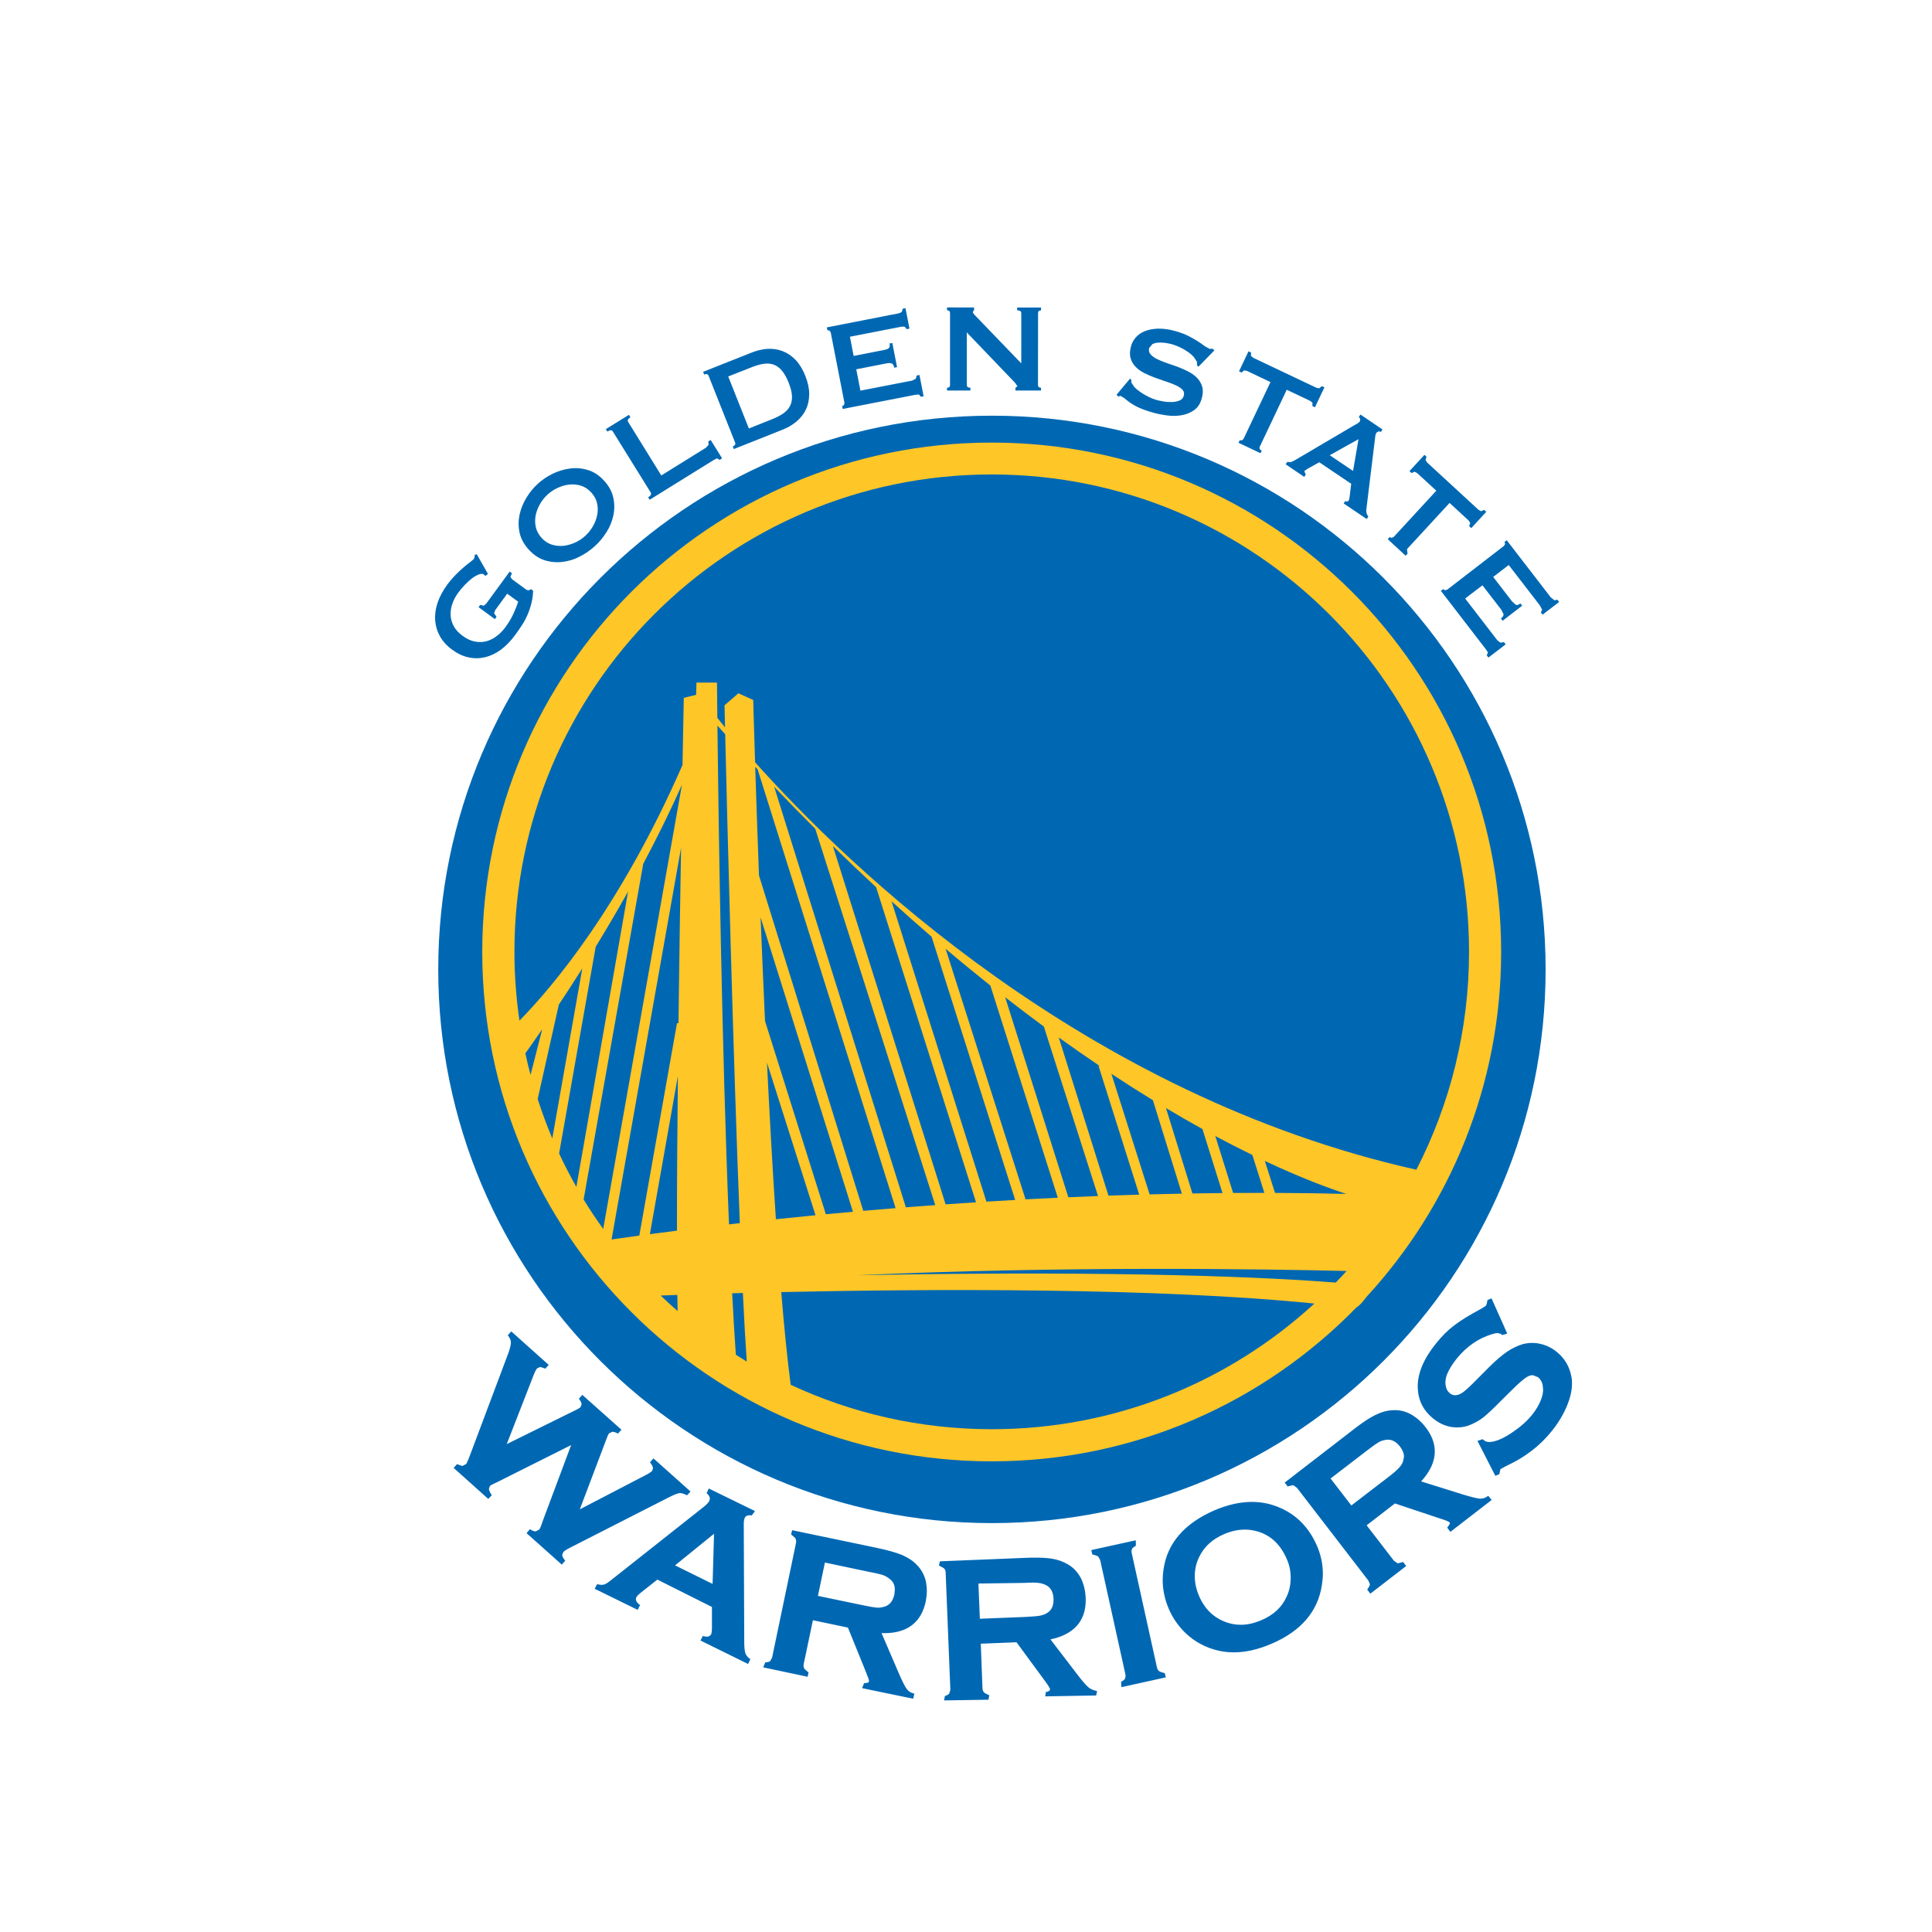 <?xml version="1.0" encoding="utf-8"?>
<!-- Generator: Adobe Illustrator 16.0.0, SVG Export Plug-In . SVG Version: 6.00 Build 0)  -->
<!DOCTYPE svg PUBLIC "-//W3C//DTD SVG 1.1//EN" "http://www.w3.org/Graphics/SVG/1.1/DTD/svg11.dtd">
<svg version="1.1" xmlns="http://www.w3.org/2000/svg" xmlns:xlink="http://www.w3.org/1999/xlink" x="0px" y="0px" width="400px"
	 height="400px" viewBox="0 0 400 400" enable-background="new 0 0 400 400" xml:space="preserve">
<g id="Layer_1" display="none">
	<g display="inline">
		<g>
			<path fill="#FFB819" d="M127.518,205.961c-3.087-53.572,37.84-99.493,91.406-102.581c53.568-3.085,99.488,37.839,102.578,91.417
				c3.08,53.547-37.84,99.479-91.406,102.563C176.527,300.449,130.604,259.521,127.518,205.961"/>
		</g>
		<g>
			<path fill="#041E41" d="M316.945,195.055c2.938,51.042-36.063,94.819-87.117,97.757c-51.046,2.94-94.821-36.067-97.758-87.111
				c-2.943-51.058,36.067-94.832,87.112-97.769C270.238,104.99,314.002,143.997,316.945,195.055"/>
		</g>
		<g>
			<path fill="#73243D" d="M236.049,115.577c32.648,4.416,59.852,27.382,69.879,58.462c-24.691-24.057-55.957-38.152-88.303-37.197
				C218.995,125.997,227.506,119.007,236.049,115.577 M205.05,117.037c4.695-1.088,9.55-1.794,14.528-2.085
				c2.086-0.121,4.162-0.16,6.223-0.139c-7.154,4.529-13.6,12.11-14.81,22.437c-4.41,0.413-8.834,1.108-13.256,2.101
				C199.468,129.561,202.079,121.776,205.05,117.037 M173.746,131.481c7.404-5.477,15.744-9.78,24.765-12.654
				c-2.647,5.205-5.015,12.812-6.67,22.025c-4.668,1.33-9.327,3.001-13.965,5.019C177.848,141.67,176.721,137.251,173.746,131.481
				 M146.215,165.798c5.218-11.777,13.028-22.213,22.749-30.518c2.906,2.805,3.289,8.386,2.813,13.461
				C163.109,153.126,154.554,158.78,146.215,165.798 M142.547,175.708c0.189-0.624,0.383-1.251,0.587-1.866
				C143.053,174.513,142.871,175.11,142.547,175.708 M151.875,245.643c-7.354-11.772-11.941-25.506-12.794-40.344
				c-0.571-9.896,0.562-19.498,3.148-28.518c9.047-8.675,18.552-15.579,28.315-20.831l-0.092,0.361
				c-3.136,11.964-11.064,21.99-15.619,33.18C147.533,207.416,147.751,228.186,151.875,245.643 M240.924,284.355
				c-3.75,0.726-7.59,1.215-11.508,1.438c-25.646,1.479-49.312-8.508-66.002-25.507c-8.972-17.737-10.709-45.611-4.657-64.217
				c3.238-9.955,12.697-23.466,15.603-33.559c1.069-3.703,2.044-6.845,2.701-9.807c4.546-2.081,9.134-3.812,13.749-5.209
				C185.564,187.29,193.265,250.025,240.924,284.355 M291.148,254.031c-10.869,13.494-25.787,23.671-43.043,28.598
				c-47.739-35.018-56.23-97.858-51.353-136.744c4.708-1.127,9.438-1.917,14.154-2.372c1.002,11.682,8.438,26.196,27.215,43.214
				C258.684,206.275,284.047,232.122,291.148,254.031 M309.918,195.458c1.1,19.086-4.148,37.075-13.908,51.913
				c-7.395-21.29-31.4-44.79-51.609-64.006c-18.104-16.414-25.53-29.773-26.771-40.271c34.138-1.008,67.372,15.212,91.454,44.335
				C309.482,190.068,309.76,192.746,309.918,195.458"/>
		</g>
		<g>
			<path fill="#FFB819" d="M363,255.834l-35.768-9.609c6.557-4.945,28.424-10.328,28.727-21.875c0.018-0.164,0.023-0.324,0.033-0.49
				c11.744-9.318,15.863-22.434,11.811-40.42l15.074-37.567c0,0-38.939,9.369-45.188,10.868l5.846-17.578l-138.92,34.172
				c-32.959-14.359-73.042-3.076-104.492,15.478l-24.234-6.108c-21.994-5.664-41.394-10.492-60.466-6.143
				c14.594,13.03,33.909,18.185,55.9,23.854l8.523,2.229c-8.445,6.649-15.656,13.601-21.119,20.271l-5.492,6.692l19.865-3.146
				c-45.833,72.403,29.566,99.377,80.358,36.034l52.674-13.813c-7.317,9.731-7.314,24.18-7.314,24.18l3.176-2.437
				c15.9-13.413,34.331-20.127,48.604-23.03l33.776,8.854c-0.054,0.135-0.078,0.318-0.092,0.566
				c-1.187,18.61,7.428,31.237,26.59,34.328c1.125,0.219,1.933,0.403,3.349,0.631c-0.339-4.051-0.359-7.012-0.177-11.069
				c14.549,10.388,30.543,8.53,43.789-2.997l1.002,2.416c14.228,3.49,21.317-20.55,20.211-25.924
				C379.012,254.07,371.418,252.951,363,255.834"/>
		</g>
		<g>
			<g>
				<g>
					<defs>
						<path id="SVGID_1_" d="M142.547,175.708c0.323-0.599,0.506-1.194,0.583-1.869C142.927,174.455,142.734,175.08,142.547,175.708
							 M142.23,176.784c-2.587,9.017-3.72,18.621-3.149,28.513c0.85,14.837,5.44,28.569,12.795,40.344
							c-4.126-17.455-4.343-38.225,2.957-56.148c4.556-11.188,12.48-21.216,15.619-33.181l0.092-0.361
							C160.783,161.201,151.278,168.107,142.23,176.784 M177.061,152.706c-0.652,2.961-1.632,6.103-2.702,9.805
							c-2.904,10.096-12.363,23.607-15.598,33.557c-6.059,18.608-4.318,46.487,4.654,64.218
							c16.69,17.001,40.354,26.983,66.004,25.509c3.916-0.223,7.756-0.711,11.509-1.439c-47.662-34.33-55.36-97.064-50.118-136.858
							C186.196,148.896,181.607,150.625,177.061,152.706 M196.754,145.884c-4.879,38.883,3.616,101.728,51.352,136.745
							c17.254-4.929,32.179-15.104,43.041-28.596c-7.099-21.911-32.461-47.762-53.022-67.308
							c-18.774-17.016-26.213-31.528-27.215-43.212C206.191,143.968,201.463,144.758,196.754,145.884 M220.637,143.052
							c-1.002,0-2.005,0.013-3.007,0.043c1.238,10.495,8.665,23.856,26.771,40.27c20.209,19.22,44.217,42.717,51.609,64.005
							c9.76-14.836,15.008-32.825,13.908-51.909c-0.154-2.714-0.436-5.391-0.838-8.032c-23.369-28.268-55.361-44.376-88.438-44.376
							C220.641,143.052,220.639,143.052,220.637,143.052 M146.215,165.799c8.339-7.019,16.897-12.672,25.562-17.056
							c0.472-5.076,0.093-10.657-2.813-13.463C159.243,143.584,151.43,154.021,146.215,165.799 M173.744,131.48
							c2.974,5.773,4.104,10.191,4.13,14.394c4.636-2.024,9.293-3.694,13.967-5.024c1.655-9.208,4.019-16.817,6.67-22.023
							C189.491,121.701,181.15,126.007,173.744,131.48 M217.625,136.844c32.346-0.958,63.609,13.14,88.303,37.196
							c-10.027-31.08-37.229-54.049-69.879-58.461C227.508,119.006,218.997,125.996,217.625,136.844 M219.578,114.952
							c-4.984,0.29-9.833,0.997-14.528,2.087c-2.975,4.736-5.584,12.523-7.315,22.308c4.424-0.988,8.846-1.684,13.256-2.097
							c1.21-10.327,7.655-17.903,14.81-22.437c-0.354-0.005-0.709-0.007-1.061-0.007
							C223.027,114.806,221.307,114.849,219.578,114.952"/>
					</defs>
					<clipPath id="SVGID_2_">
						<use xlink:href="#SVGID_1_"  overflow="visible"/>
					</clipPath>
					<g clip-path="url(#SVGID_2_)">
						<path fill="#FFB819" d="M363,255.834l-35.768-9.609c6.557-4.945,28.424-10.328,28.727-21.875
							c0.018-0.164,0.023-0.324,0.033-0.49c11.744-9.318,15.863-22.434,11.811-40.42l15.074-37.567c0,0-38.939,9.369-45.188,10.868
							l5.846-17.578l-138.92,34.172c-32.959-14.359-73.042-3.076-104.492,15.478l-24.234-6.108
							c-21.994-5.664-41.394-10.492-60.466-6.143c14.594,13.03,33.909,18.185,55.9,23.854l8.523,2.229
							c-8.445,6.649-15.656,13.601-21.119,20.271l-5.492,6.692l19.865-3.146c-45.833,72.403,29.566,99.377,80.358,36.034
							l52.674-13.813c-7.317,9.731-7.314,24.18-7.314,24.18l3.176-2.437c15.9-13.413,34.331-20.127,48.604-23.03l33.776,8.854
							c-0.054,0.135-0.078,0.318-0.092,0.566c-1.187,18.61,7.428,31.237,26.59,34.328c1.125,0.219,1.933,0.403,3.349,0.631
							c-0.339-4.051-0.359-7.012-0.177-11.069c14.549,10.388,30.543,8.53,43.789-2.997l1.002,2.416
							c14.228,3.49,21.317-20.55,20.211-25.924C379.012,254.07,371.418,252.951,363,255.834"/>
					</g>
				</g>
			</g>
		</g>
		<g>
			<g>
				<g>
					<defs>
						<path id="SVGID_3_" d="M143.131,173.838c-0.078,0.675-0.26,1.27-0.583,1.869C142.734,175.08,142.927,174.455,143.131,173.838
							 M139.081,205.297c-0.571-9.892,0.562-19.496,3.149-28.513c9.048-8.677,18.553-15.583,28.314-20.835l-0.092,0.361
							c-3.138,11.964-11.063,21.992-15.619,33.181c-7.3,17.925-7.083,38.694-2.957,56.149
							C144.521,233.866,139.931,220.134,139.081,205.297 M163.414,260.286c-8.972-17.731-10.712-45.609-4.654-64.218
							c3.235-9.95,12.694-23.461,15.598-33.557c1.07-3.703,2.05-6.844,2.702-9.805c4.546-2.081,9.135-3.81,13.749-5.211
							c-5.242,39.794,2.456,102.53,50.117,136.86c-3.752,0.729-7.592,1.217-11.508,1.438c-1.676,0.096-3.344,0.146-4.994,0.146
							C200.709,285.943,179.018,276.18,163.414,260.286 M196.754,145.884c4.708-1.126,9.438-1.917,14.154-2.371
							c1.002,11.684,8.439,26.196,27.215,43.212c20.563,19.546,45.926,45.397,53.023,67.308
							c-10.863,13.492-25.787,23.667-43.041,28.596C200.37,247.611,191.875,184.767,196.754,145.884 M244.4,183.364
							c-18.105-16.412-25.532-29.773-26.771-40.27c34.133-1.007,67.37,15.209,91.45,44.333c0.401,2.641,0.685,5.317,0.838,8.032
							c1.101,19.084-4.147,37.073-13.908,51.909C288.615,226.081,264.609,202.584,244.4,183.364 M168.964,135.279
							c2.906,2.807,3.286,8.388,2.813,13.463c-8.666,4.384-17.223,10.037-25.562,17.056
							C151.43,154.021,159.243,143.584,168.964,135.279 M173.744,131.48c7.406-5.474,15.747-9.779,24.768-12.654
							c-2.651,5.206-5.016,12.815-6.67,22.023c-4.674,1.331-9.331,3-13.967,5.024C177.848,141.672,176.718,137.253,173.744,131.48
							 M236.049,115.579c32.648,4.413,59.852,27.381,69.879,58.461c-24.693-24.057-55.957-38.154-88.303-37.196
							C218.997,125.996,227.508,119.006,236.049,115.579 M205.05,117.039c4.695-1.09,9.544-1.797,14.528-2.087
							c2.086-0.122,4.164-0.162,6.223-0.139c-7.154,4.534-13.6,12.11-14.81,22.437c-4.41,0.413-8.832,1.109-13.256,2.097
							C199.466,129.562,202.075,121.774,205.05,117.039 M219.184,107.933c-51.049,2.935-90.056,46.708-87.116,97.77
							c2.939,51.042,46.714,90.052,97.764,87.109c51.053-2.938,90.057-46.713,87.113-97.757
							c-2.84-49.246-43.652-87.277-92.354-87.28C222.799,107.775,220.994,107.826,219.184,107.933"/>
					</defs>
					<clipPath id="SVGID_4_">
						<use xlink:href="#SVGID_3_"  overflow="visible"/>
					</clipPath>
					<g clip-path="url(#SVGID_4_)">
						<path fill="#FFB819" d="M363,255.834l-35.768-9.609c6.557-4.945,28.424-10.328,28.727-21.875
							c0.018-0.164,0.023-0.324,0.033-0.49c11.744-9.318,15.863-22.434,11.811-40.42l15.074-37.567c0,0-38.939,9.369-45.188,10.868
							l5.846-17.578l-138.92,34.172c-32.959-14.359-73.042-3.076-104.492,15.478l-24.234-6.108
							c-21.994-5.664-41.394-10.492-60.466-6.143c14.594,13.03,33.909,18.185,55.9,23.854l8.523,2.229
							c-8.445,6.649-15.656,13.601-21.119,20.271l-5.492,6.692l19.865-3.146c-45.833,72.403,29.566,99.377,80.358,36.034
							l52.674-13.813c-7.317,9.731-7.314,24.18-7.314,24.18l3.176-2.437c15.9-13.413,34.331-20.127,48.604-23.03l33.776,8.854
							c-0.054,0.135-0.078,0.318-0.092,0.566c-1.187,18.61,7.428,31.237,26.59,34.328c1.125,0.219,1.933,0.403,3.349,0.631
							c-0.339-4.051-0.359-7.012-0.177-11.069c14.549,10.388,30.543,8.53,43.789-2.997l1.002,2.416
							c14.228,3.49,21.317-20.55,20.211-25.924C379.012,254.07,371.418,252.951,363,255.834"/>
					</g>
				</g>
			</g>
		</g>
		<g>
			<g>
				<path fill="#041E41" d="M376.719,257.162c-7.875-1.407-13.088,1.863-13.25,1.857c-0.119-0.012-27.375-7.34-37.408-10.047
					l-5.273-1.423c3.395-4.603,9.943-6.577,16.512-9.493c2.844-1.267,6.75-2.75,9.67-4.799c5.268-3.688,6.021-6.117,6.059-6.117
					c-9.611,0.313-18.67-2.281-20.27-2.609c-4.219-0.885-8.439-1.053-12.51-0.604c-0.139,0.015-0.273,0.024-0.41,0.05
					c-10.924,1.301-20.732,7.086-26.566,15.606c0,0-0.711,0.935-0.951,1.203c-0.771,0.847-1.854,2.146-1.854,2.146l3.201,0.827
					c2.211,0.382,0.969,5.188-1.963,4.429l-14.057-3.677c-5.488,0.462-11.213,0.912-15.094,1.192
					c-1.998,0.145-4.203,0.385-6.572,0.742l31.164,8.193c-2.23,20.328,8.686,32.838,24.082,34.086
					c-0.031-2.07-0.086-6.434,0.025-14.214c0,0,22.16,23.777,47.58-1.797c0.182-0.169,2.141,4.825,2.141,4.825
					C372.168,278.842,377.098,257.212,376.719,257.162"/>
			</g>
		</g>
		<g>
			<g>
				<g>
					<defs>
						<path id="SVGID_5_" d="M309.389,228.512c-5.861,3.313-13.889,11.721-13.889,11.721s-0.51,1.276,0.641,3.313
							c0.615,1.102,1.193,1.826,1.594,2.408c0.031-0.837,0.346-1.813,1.006-2.624c5.473-7.045,15.061-14.578,27.658-14.028
							c-12.512,2.184-20.945,10.215-26.281,17.533c-0.789,0.882-1.422,1.012-1.84,0.723c-0.119,1.491-1.082,3.396-2.396,3.637
							c-1.399,0.254-6.879,4.715-6.879,4.715v2.674l0.513,8.41c0,0,1.019,5.99,2.928,8.406c1.912,2.425,7.521,10.453,16.312,11.342
							c0,0,0.638-21.403,3.313-27.771c2.677-6.373,6.238-13.766,11.978-16.824c5.729-3.051,14.522-6.11,19.111-8.533
							c4.592-2.422,6.627-5.098,6.627-5.098s-9.431-0.386-17.072-1.656c-3.264-0.547-6.924-0.926-10.504-0.926
							C317.402,225.928,312.746,226.613,309.389,228.512"/>
					</defs>
					<clipPath id="SVGID_6_">
						<use xlink:href="#SVGID_5_"  overflow="visible"/>
					</clipPath>
					<g clip-path="url(#SVGID_6_)">
						<path fill="#FFB819" d="M330.848,228.389c-12.967-2.291-24.82,1.789-33.367,13.93c1.652,1.048,2.721,3.533,2.539,6.363
							c-0.225,3.494-2.266,6.228-4.631,6.309c0.01,0.072,0.023,0.132,0.035,0.211c0,0.005-0.004,0-0.004,0.005
							c0.271,5.272,2.105,10.342,4.711,13.028c1.002-9.086,5.852-21.473,19.52-29.116c-13.607,11.858-16.279,28.905-15.313,40.557
							c-6.354-1.276-11.662-11.983-13.533-17.629c1.438,9.652,7.449,21.162,16.674,21.804c-1.891-18.537,5.307-37.748,17.447-44.156
							c4.984-2.66,12.01-4.383,19.723-9.352C336.387,229.667,333.781,228.9,330.848,228.389"/>
					</g>
				</g>
			</g>
		</g>
		<g>
			<path fill="#041E41" d="M376.52,150.745c-0.09,0.099-30.785,7.494-43.875,10.623l5.848-17.569l-134.165,33.297
				c-30.81-14.01-68.866-4.291-99.495,12.899l59.499,14.989c-0.255,0.787-0.546,1.562-0.876,2.199l-90.349-22.722
				c-18.354-4.736-34.918-9.23-50.729-6.11c12.336,10.372,29.018,14.398,47.371,19.134l67.439,17.729
				c-1.227,0.521-2.38,1.061-3.362,1.582L83.91,203.713c-9.074,6.91-16.817,14.236-22.613,21.309l17.828-2.328
				c-50.979,81.654,31.473,92.025,70.516,37.09l64.757-16.244c-5.932,5.82-9.442,14.243-11.27,21.645
				c19.18-16.568,44.188-21.707,59.188-22.789c9.104-0.662,19.164-1.66,26.961-2.529l2.201-2.782
				c7.106-9.739,17.435-14.489,28.358-15.558c8.498-0.828,11.488,0.416,15.067,1.063c1.673,0.436,7.603,2.014,13.673,2.283
				c15.696-9.161,20.34-22.422,15.769-41.658L376.52,150.745z M149.933,211.168l-67.048-17.504
				C63.755,188.37,58.78,184.113,57.531,183l38.958,10.057l63.264,16.266C156.881,209.99,152.564,210.707,149.933,211.168"/>
		</g>
		<g>
			<g>
				<g>
					<defs>
						<path id="SVGID_7_" d="M77.636,216.637c5.293-4.275,10.646-8.166,16.005-11.722l25.857,7.101
							c-0.42,0.418-0.833,0.832-1.224,1.248c-57.566,60.065-19.7,70.12,22.211,47.019c0.866-0.435-5.918,5.875-5.918,5.875
							c-46.578,45.742-97.383,11.274-35.346-54.438c-6.643,1.874-19.952,4.952-21.449,4.952
							C77.683,216.67,77.636,216.66,77.636,216.637 M203.775,187.806c0.007,0.002,0.011,0.002,0.011,0.007
							C203.782,187.811,203.779,187.809,203.775,187.806 M113.77,193.193c38.637-19.453,74.606-20.447,90.005-5.387
							c-0.586-0.199-30.458,17.454-33.525,19.768c14.796-28.928-11.855-22.338-34.053-8.445L113.77,193.193z M287.037,224.832
							c33.504-5.004,69.389-13.352,56.672-32.456c-2.4-2.272-3.695-2.872-5.607-5.446c-8.285-11.125,5.902-23.854,21.811-22.803
							c1.098,0.071,3.977,0.512,3.881,0.614l-3.908,9.958c-3.199-5.112-13.582-6.318-14.957-0.13
							c-1.027,4.631,6.313,6.315,10.596,14.399c5.828,11.024-0.27,22.15-10.836,27.578c-4.102,2.113-8.332,3.901-12.666,5.437
							c-3.518,0.925-7.211,1.939-11.797,3.217c-4.201,1.167-5.479,1.908-21.531,4.462c-27.281,4.108-56.084,5.416-80.135,16.703
							C229.012,235.643,256.596,229.518,287.037,224.832 M204.613,173.335c-32.958-14.364-73.042-3.079-104.491,15.474
							l-24.233-6.107c-21.995-5.664-41.394-10.491-60.464-6.142c14.592,13.029,33.904,18.184,55.898,23.855l8.525,2.228
							c-8.449,6.649-15.659,13.603-21.121,20.271l-5.49,6.691l19.862-3.145c-45.833,72.403,29.568,99.379,80.361,36.03
							l52.672-13.808c-7.317,9.729-7.312,24.176-7.312,24.176l3.174-2.436c15.9-13.412,34.333-20.124,48.604-23.029l33.778,8.851
							c-0.056,0.137-0.082,0.319-0.092,0.569c-1.187,18.611,7.426,31.236,26.588,34.328c1.123,0.222,1.935,0.404,3.349,0.631
							c-0.337-4.051-0.359-7.016-0.175-11.072c14.55,10.393,30.541,8.535,43.785-2.995l1.004,2.414
							c14.226,3.493,21.317-20.548,20.209-25.924c-0.028-0.126-7.623-1.247-16.043,1.636l-35.769-9.611
							c6.558-4.942,28.422-10.326,28.728-21.873c0.019-0.166,0.021-0.322,0.035-0.49c11.743-9.318,15.86-22.436,11.807-40.42
							l15.078-37.568c0,0-38.94,9.374-45.188,10.87l5.849-17.578L204.613,173.335z"/>
					</defs>
					<clipPath id="SVGID_8_">
						<use xlink:href="#SVGID_7_"  overflow="visible"/>
					</clipPath>
					<g clip-path="url(#SVGID_8_)">
						<path fill="#041E41" d="M376.52,150.745c-0.09,0.099-30.785,7.494-43.875,10.623l5.848-17.569l-134.165,33.297
							c-30.81-14.01-68.866-4.291-99.495,12.899l59.499,14.989c-0.255,0.787-0.546,1.562-0.876,2.199l-90.349-22.722
							c-18.354-4.736-34.918-9.23-50.729-6.11c12.336,10.372,29.018,14.398,47.371,19.134l67.439,17.729
							c-1.227,0.521-2.38,1.061-3.362,1.582L83.91,203.713c-9.074,6.91-16.817,14.236-22.613,21.309l17.828-2.328
							c-50.979,81.654,31.473,92.025,70.516,37.09l64.757-16.244c-5.932,5.82-9.442,14.243-11.27,21.645
							c19.18-16.568,44.188-21.707,59.188-22.789c9.104-0.662,19.164-1.66,26.961-2.529l2.201-2.782
							c7.106-9.739,17.435-14.489,28.358-15.558c8.498-0.828,11.488,0.416,15.067,1.063c1.673,0.436,7.603,2.014,13.673,2.283
							c15.696-9.161,20.34-22.422,15.769-41.658L376.52,150.745z M149.933,211.168l-67.048-17.504
							C63.755,188.37,58.78,184.113,57.531,183l38.958,10.057l63.264,16.266C156.881,209.99,152.564,210.707,149.933,211.168"/>
					</g>
				</g>
			</g>
		</g>
		<g>
			<path fill="#FFB819" d="M364.941,261.698c2.725-1.3,5.75-1.888,8.729-2.275c-4.148,1.562-6.225,3.956-6.465,3.863
				c-0.936,2.297-0.914,4.739-6.174,7.36C362.699,268.048,365.129,265.043,364.941,261.698"/>
		</g>
		<g>
			<path fill="#FFB819" d="M312.545,266.113c5.664,12.455,22.184,15.395,32.154,13.277c-4.449,3.868-26.152,3.049-32.668-9.677
				L312.545,266.113z"/>
		</g>
		<g>
			<path fill="#FFB819" d="M318.637,250.257l42.844,11.085c1.396,0.356,0.809,4.275-1.014,3.811L316.4,253.945
				C316.654,252.891,318.256,250.514,318.637,250.257"/>
		</g>
		<g>
			<path fill="#FFB819" d="M355.18,269.212c-15.475,15.261-39.76,4.767-39.613-7.606C315.877,261.598,331.381,273,355.18,269.212"/>
		</g>
		<g>
			<g>
				<g>
					<defs>
						<path id="SVGID_9_" d="M297.48,242.316c1.65,1.047,2.717,3.533,2.537,6.363c-0.227,3.492-2.268,6.227-4.629,6.309
							c0.008,0.074,0.023,0.132,0.033,0.211c0,0.008-0.002,0-0.002,0.008c0.271,5.27,2.104,10.339,4.709,13.021
							c1.004-9.084,5.854-21.469,19.52-29.117c-13.607,11.857-16.281,28.916-15.311,40.56c-6.359-1.274-11.668-11.983-13.533-17.627
							c1.438,9.649,7.445,21.164,16.668,21.802c-1.893-18.537,5.309-37.746,17.449-44.156c4.986-2.655,12.012-4.381,19.723-9.35
							c-8.26-0.673-10.865-1.438-13.797-1.951c-2.275-0.402-4.521-0.605-6.717-0.605C313.82,227.779,304.527,232.311,297.48,242.316
							"/>
					</defs>
					<clipPath id="SVGID_10_">
						<use xlink:href="#SVGID_9_"  overflow="visible"/>
					</clipPath>
					<g clip-path="url(#SVGID_10_)">
						<path fill="#FFFFFF" d="M298.738,243.329c-1.896,2.317-0.943,6.078,1.377,3.505c5.336-7.318,13.773-15.352,26.287-17.533
							C313.797,228.751,304.209,236.284,298.738,243.329"/>
					</g>
				</g>
			</g>
		</g>
		<g>
			<path fill="#FFFFFF" d="M250.789,172.633l2.83-0.632l0.258,7.24l5.67-8.622l3.848-1.035l-11.148,14.957L250.789,172.633z
				 M324.379,155.396l-0.428-0.063l-2.277,0.525l-4.162,10.611l1.797-0.438c0.084-0.02,0.354-0.115,0.918-0.365l0.641-0.335
				l3.938-9.813C324.664,155.461,324.551,155.427,324.379,155.396 M319.096,167.448l-5.729,1.407l5.328-13.584l5.738-1.428
				c0.965-0.232,1.883-0.252,2.754-0.13c0.869,0.109,1.406,0.329,1.236,0.76l-3.924,10.004c-0.174,0.447-1.014,1.024-2.178,1.641
				C321.15,166.747,320.061,167.214,319.096,167.448 M214.656,193.613c-0.875,0.215-1.809,0.303-2.786,0.303
				c-1.242-0.007-1.947-0.24-1.722-0.821l4.033-10.278c0.168-0.426,1.021-0.988,2.156-1.591c1.176-0.607,2.26-1.072,3.221-1.303
				l5.682-1.394l-0.949,2.423l-3.48,0.853l0.416-0.936l-0.965,0.216c-0.945,0.233-1.621,0.446-2.08,0.642
				c-0.389,0.166-0.502,0.268-0.543,0.37l-3.889,10.013c0,0.006-0.016,0.109,0.619,0.087c0.482-0.02,0.775-0.059,0.923-0.094
				c0.467-0.111,0.894-0.285,1.342-0.549c0.474-0.294,0.696-0.514,0.771-0.708l-0.214-0.465l3.806-0.931l-0.438,1.116
				c-0.209,0.542-1.203,1.176-2.608,1.817C216.734,192.946,215.629,193.373,214.656,193.613 M229.299,177.791l3.506-0.854
				l-4.738,12.071l5.766-1.417l-0.586,1.495l-9.262,2.276L229.299,177.791z M241.293,174.749l7.979-1.953l-0.566,1.457l-4.479,1.098
				l-1.604,4.086l4.471-1.093l-0.578,1.49l-4.48,1.097l-1.979,5.036l4.482-1.093l-0.594,1.487l-7.979,1.955L241.293,174.749z
				 M266.279,168.577l7.979-1.959l-0.57,1.466l-4.475,1.093l-1.605,4.091l4.479-1.1l-0.588,1.495l-4.474,1.098l-1.981,5.033
				l4.479-1.104l-0.588,1.501l-7.983,1.959L266.279,168.577z M277.561,165.664l3.506-0.86l-4.73,12.066l5.756-1.407l-0.586,1.49
				l-9.266,2.273L277.561,165.664z M293.277,169.23l-3.305,0.808l-2.008,5.12l-3.604,0.88l4.707-11.883
				c0.229-0.58,1.176-1.229,2.59-1.9c1.17-0.562,2.305-0.988,3.4-1.255c1.041-0.257,2.051-0.339,3.023-0.283
				c1.025,0.044,1.6,0.285,1.393,0.804l-4.695,11.967l-3.508,0.859L293.277,169.23z M295.85,162.5
				c-0.066-0.025-0.211-0.045-0.471-0.052c-0.496-0.015-0.82,0.039-0.934,0.071c-0.191,0.045-0.596,0.186-1.236,0.479
				c-0.293,0.137-0.463,0.232-0.559,0.292l-2.135,5.263l3.305-0.81l2.092-5.208L295.85,162.5z M307.273,166.597l-1.4-5.315
				l-3.52,10.497l-3.508,0.858l5.32-13.569l3.561-0.87l1.141,4.702l2.17-5.509l3.502-0.857l-5.328,13.565l-3.553,0.873
				L307.273,166.597z"/>
		</g>
		<g>
			<path fill="#FFFFFF" d="M177.422,210.713l5.494,3.346c-2.841,8.094-15.164,25.241-22.225,30.426l12.346-32.805l-9.467,2.51
				l-15.5,39.48l19.861-5.098c0.439-0.125,17.857-13.947,27.826-42.523L177.422,210.713z"/>
		</g>
		<g>
			<path fill="#FFFFFF" d="M119.712,245.383c-0.101,0.014-7.246,14.717-8.696,17.735l9.828-2.571l6.644-13.775l7.943-2.332
				l-5.479,13.814l10.451-2.682l16.097-39.879C151.099,217.531,132,217.859,119.712,245.383 M138.069,238.966l-7.759,2.235
				c0,0,6.485-12.707,13.188-14.711L138.069,238.966z"/>
		</g>
		<g>
			<path fill="#FFFFFF" d="M318.578,195.793c-0.539-0.779-0.969-2.402-0.965-2.438c0.328-0.156,0.664-0.324,1.004-0.515
				c6.391-3.64,13.418-14.512,13.129-21.921c-8.98,2.406-24.045,6.314-24.121,6.418l-14.391,39.535l9.352-2.403l6.18-17.001
				c0.703,1.589,4.832,11.375,12.854,12.19c9.278,0.938,14.703-8.234,14.703-8.234C333.885,203.518,322.814,204.311,318.578,195.793
				 M311.008,192.024l4.557-12.64l7.104-1.901C321.65,180.198,319.75,187.514,311.008,192.024"/>
		</g>
		<g>
			<path fill="#FFFFFF" d="M190.714,227.389c-0.097,0.008-7.137,14.457-8.596,17.473l9.935-2.545l6.439-13.541l7.941-2.338
				l-5.431,13.645l10.369-2.623l16.118-39.678C222.744,199.154,203.007,199.863,190.714,227.389 M209.073,220.967l-7.761,2.236
				c0,0,6.489-12.699,13.188-14.703L209.073,220.967z"/>
		</g>
		<g>
			<polygon fill="#FFFFFF" points="263.334,188.274 247.842,228.012 257.693,225.525 273.133,185.799 			"/>
		</g>
		<g>
			<path fill="#FFFFFF" d="M273.877,216.729l4.945-11.582l13.551-7.327l-10.879,0.8l4.746-12.642
				c5.938-1.866,8.932-0.051,11.463,3.687l4.496-11.123l-23.859,6.079l-15.328,39.671l24.299-6.319l5.225-12.293
				C287.129,211.605,281.111,215.503,273.877,216.729"/>
		</g>
		<g>
			<path fill="#FFFFFF" d="M230.201,227.887l12.938-34.402l-10.34,2.616l-15.273,39.776l26.215-6.754l5.783-14.102
				C242.557,223.247,238.895,226.451,230.201,227.887"/>
		</g>
		<g>
			<g>
				<g>
					<defs>
						<path id="SVGID_11_" d="M204.325,177.096c-30.81-14.01-68.864-4.291-99.493,12.901l59.498,14.987
							c-0.254,0.785-0.549,1.562-0.875,2.203l-26.27,8.026c-1.227,0.521-2.381,1.062-3.364,1.584L83.91,203.711
							c-9.074,6.908-16.819,14.236-22.614,21.311l17.83-2.332c-50.982,81.658,31.473,92.029,70.514,37.092l64.76-16.242
							c-5.935,5.82-9.445,14.243-11.271,21.645c19.178-16.566,44.188-21.707,59.188-22.791c9.104-0.66,19.16-1.658,26.959-2.527
							l2.201-2.784c7.107-9.735,17.436-14.487,28.357-15.556c8.502-0.834,11.49,0.416,15.072,1.063
							c1.67,0.436,7.6,2.014,13.666,2.283c15.701-9.159,20.346-22.424,15.771-41.658l12.179-32.466
							c-0.095,0.099-30.787,7.497-43.877,10.623l5.847-17.569L204.325,177.096z"/>
					</defs>
					<clipPath id="SVGID_12_">
						<use xlink:href="#SVGID_11_"  overflow="visible"/>
					</clipPath>
					<g clip-path="url(#SVGID_12_)">
						<path fill="#FFFFFF" d="M363.795,164.74l-3.912,9.959c-3.201-5.115-13.582-6.318-14.957-0.132
							c-1.027,4.635,6.313,6.318,10.594,14.399c5.83,11.027-0.264,22.155-10.836,27.584c-4.1,2.109-8.332,3.896-12.666,5.433
							c-3.518,0.925-7.211,1.938-11.797,3.217c-4.201,1.164-5.479,1.912-21.531,4.464c-27.279,4.11-56.088,5.414-80.133,16.701
							c10.455-10.726,38.041-16.845,68.48-21.533c33.504-5.004,69.389-13.353,56.672-32.454c-2.4-2.272-3.695-2.872-5.604-5.443
							c-8.289-11.129,5.896-23.854,21.805-22.808C361.008,164.196,363.887,164.639,363.795,164.74"/>
					</g>
				</g>
			</g>
			<g>
				<g>
					<defs>
						<path id="SVGID_13_" d="M204.325,177.096c-30.81-14.01-68.864-4.291-99.493,12.901l59.498,14.987
							c-0.254,0.785-0.549,1.562-0.875,2.203l-26.27,8.026c-1.227,0.521-2.381,1.062-3.364,1.584L83.91,203.711
							c-9.074,6.908-16.819,14.236-22.614,21.311l17.83-2.332c-50.982,81.658,31.473,92.029,70.514,37.092l64.76-16.242
							c-5.935,5.82-9.445,14.243-11.271,21.645c19.178-16.566,44.188-21.707,59.188-22.791c9.104-0.66,19.16-1.658,26.959-2.527
							l2.201-2.784c7.107-9.735,17.436-14.487,28.357-15.556c8.502-0.834,11.49,0.416,15.072,1.063
							c1.67,0.436,7.6,2.014,13.666,2.283c15.701-9.159,20.346-22.424,15.771-41.658l12.179-32.466
							c-0.095,0.099-30.787,7.497-43.877,10.623l5.847-17.569L204.325,177.096z"/>
					</defs>
					<clipPath id="SVGID_14_">
						<use xlink:href="#SVGID_13_"  overflow="visible"/>
					</clipPath>
					<g clip-path="url(#SVGID_14_)">
						<path fill="#FFFFFF" d="M203.786,187.813c-0.111-0.495-30.44,17.43-33.538,19.761c19.357-37.853-32.254-14.897-51.976,5.688
							c-57.561,60.066-19.699,70.121,22.213,47.018c0.868-0.432-5.917,5.877-5.917,5.877
							c-46.577,45.741-97.386,11.277-35.348-54.436c-7.042,1.982-21.57,5.323-21.588,4.916
							C128.164,175.851,183.621,168.079,203.786,187.813"/>
					</g>
				</g>
			</g>
		</g>
	</g>
</g>
<g id="Layer_2">
	<g>
		<path fill="#0068B3" d="M118.36,320.262l20.153-10.272c1.061-0.535,1.786-0.805,2.119-0.849l0.174-0.017
			c0.304,0,0.751,0.119,1.303,0.403l0.145,0.051l0.564-0.607l0.14-0.178l-7.663-6.848l-0.603,0.66l-0.11,0.151l0.11,0.158
			c0.355,0.45,0.507,0.839,0.507,1.103l-0.174,0.506c-0.214,0.225-0.665,0.538-1.37,0.892l-13.612,7.078l5.542-14.633
			c0.219-0.617,0.408-0.989,0.525-1.111l0.678-0.313c0.283,0,0.626,0.093,1.021,0.305l0.13,0.078l0.56-0.63l0.173-0.174
			l-8.107-7.222l-0.588,0.656l-0.128,0.161l0.106,0.131c0.324,0.424,0.459,0.771,0.459,1.034l-0.222,0.548
			c-0.07,0.105-0.456,0.361-1.075,0.651l-14.2,7.011l5.657-14.527c0.233-0.574,0.459-0.973,0.642-1.166l0.612-0.28l0.914,0.28
			l0.167,0.079l0.553-0.639l0.139-0.155l-7.75-6.929l-0.603,0.673l-0.109,0.135l0.102,0.15c0.375,0.476,0.537,0.943,0.537,1.366
			c0,0.444-0.186,1.22-0.56,2.257l-7.961,21.197c-0.373,1.006-0.689,1.632-0.758,1.699l-0.79,0.392l-0.914-0.317l-0.169-0.075
			l-0.557,0.628l-0.143,0.159l7.169,6.428l0.616-0.655l0.118-0.129l-0.1-0.139c-0.352-0.526-0.493-0.906-0.493-1.231l0.213-0.548
			c0.086-0.087,0.584-0.387,1.432-0.752l15.365-7.7l-5.881,15.739c-0.326,1.016-0.596,1.639-0.735,1.763l-0.734,0.37
			c-0.285,0-0.617-0.105-0.999-0.354l-0.169-0.107l-0.561,0.645l-0.139,0.186l7.281,6.503l0.585-0.668l0.141-0.162l-0.119-0.12
			c-0.367-0.452-0.511-0.812-0.511-1.095l0.239-0.575C116.809,321.126,117.395,320.737,118.36,320.262 M146.379,308.971l-0.074,0.14
			l0.108,0.133c0.387,0.374,0.557,0.723,0.557,1.062l-0.114,0.459c-0.182,0.31-0.538,0.739-1.124,1.188l-19.11,15.113
			c-0.698,0.564-1.206,0.899-1.546,0.995l-0.522,0.079l-0.742-0.108l-0.188-0.049l-0.391,0.753l-0.106,0.203l8.902,4.367
			l0.409-0.818l0.074-0.159l-0.14-0.116c-0.515-0.411-0.728-0.801-0.728-1.118l0.084-0.365c0.129-0.226,0.403-0.551,0.885-0.934
			l3.486-2.759l11.301,5.666v4.349c0,0.63-0.069,1.067-0.148,1.265c-0.208,0.369-0.464,0.527-0.921,0.548l-0.669-0.102l-0.148-0.061
			l-0.39,0.78l-0.079,0.176l9.841,4.854l0.389-0.81l0.07-0.187l-0.13-0.103c-0.461-0.338-0.739-0.71-0.882-1.11
			c-0.143-0.421-0.244-1.15-0.244-2.179l-0.1-24.604c0-0.563,0.078-1.017,0.226-1.315c0.169-0.317,0.435-0.473,0.968-0.494
			l0.456,0.039l0.557-0.718l0.091-0.196l-9.536-4.655L146.379,308.971z M147.535,327.929l-7.775-3.837l8.075-6.542L147.535,327.929z
			 M189.822,323.997c-0.803-0.86-1.829-1.508-3.063-2.058c-1.233-0.504-2.902-0.966-5.035-1.43l-17.72-3.698l-0.218,0.871
			c0.583,0.479,0.856,0.706,0.948,0.907l0.1,0.465l-0.026,0.401l-4.948,23.72l-0.404,0.752c-0.192,0.119-0.516,0.238-1.013,0.248
			l-0.352,0.839l-0.039,0.203l9.152,1.941l0.197-0.889c-0.548-0.462-0.809-0.683-0.935-0.869l-0.112-0.509l0.039-0.343l1.911-9.098
			l7.247,1.524l3.771,9.294c0.399,0.956,0.607,1.584,0.595,1.811v0.075c-0.048,0.16-0.235,0.295-0.822,0.303h-0.169l-0.37,0.843
			l-0.03,0.222l10.543,2.182l0.191-0.861l0.043-0.2l-0.213-0.05c-0.586-0.17-1.03-0.445-1.352-0.903
			c-0.355-0.461-0.877-1.486-1.542-3.007l-3.678-8.559h0.546c4.748,0.026,7.71-2.219,8.61-6.617
			c0.135-0.706,0.218-1.425,0.218-2.103c0-0.646-0.066-1.285-0.182-1.912C191.408,326.14,190.787,324.962,189.822,323.997
			 M185.177,330.101c-0.325,1.407-0.989,2.226-2.066,2.546c-0.4,0.114-0.83,0.205-1.265,0.205l-0.335-0.009
			c-0.572-0.057-1.572-0.212-2.954-0.517l-9.214-1.916l1.447-6.899l9.206,1.939c1.446,0.259,2.416,0.515,2.928,0.694
			c0.491,0.194,0.942,0.472,1.381,0.85c0.643,0.513,0.956,1.21,0.956,2.137L185.177,330.101z M223.151,346.816l-5.661-7.395
			c4.819-1.015,7.313-3.787,7.299-8.161l-0.01-0.469c-0.061-1.404-0.368-2.717-0.925-3.924c-0.629-1.249-1.524-2.253-2.685-2.938
			c-1.021-0.623-2.168-1.035-3.494-1.241c-0.937-0.134-2.081-0.199-3.422-0.199c-0.561,0-1.173,0.005-1.799,0.04l-17.865,0.726
			l-0.19,0.877c0.633,0.313,0.96,0.483,1.13,0.67c0.144,0.139,0.252,0.416,0.26,0.818l0.968,24.185v0.098l-0.229,0.744
			c-0.121,0.156-0.439,0.339-0.912,0.513l-0.144,0.891l9.184-0.145l0.16-0.92c-0.651-0.279-0.939-0.448-1.1-0.613
			c-0.169-0.169-0.286-0.431-0.304-0.825l-0.352-9.239l7.397-0.297l5.938,8.081c0.674,0.9,1.007,1.51,1.007,1.642v0.026
			c0,0.213-0.187,0.421-0.872,0.574l-0.135,0.877l10.544-0.181l0.205-0.894c-0.853-0.234-1.348-0.422-1.78-0.786
			C224.955,349.007,224.182,348.17,223.151,346.816 M194.797,323.467v-0.009l0.622-0.016L194.797,323.467z M195.705,351.819
			L195.705,351.819L195.705,351.819L195.705,351.819z M216.628,350.984l0.002-0.018l0.007,0.018H216.628z M216.771,333.969
			c-0.46,0.27-0.982,0.455-1.525,0.55c-0.557,0.105-1.55,0.181-2.975,0.251l-9.402,0.376l-0.299-7.283l0.348-0.016l9.088-0.122
			c0.713-0.033,1.313-0.064,1.847-0.064c0.49,0,0.868,0.031,1.133,0.064c0.523,0.045,1.053,0.206,1.553,0.445
			c0.969,0.478,1.516,1.393,1.585,2.837v0.217C218.122,332.556,217.66,333.426,216.771,333.969 M239.968,345.971
			c-0.203-0.134-0.347-0.391-0.438-0.769l-5.222-23.661l-0.05-0.396l0.104-0.453c0.121-0.192,0.388-0.442,0.805-0.655l-0.006-0.907
			l-0.055-0.22l-9.154,2.012l0.179,0.89c0.726,0.202,1.05,0.307,1.242,0.448l0.403,0.723l5.229,23.671l0.031,0.404l-0.092,0.457
			c-0.113,0.195-0.373,0.448-0.82,0.668l0.021,0.907l0.064,0.213l9.162-2.023l-0.214-0.869
			C240.489,346.24,240.155,346.132,239.968,345.971 M264.015,311.777c-1.521-0.548-3.154-0.821-4.823-0.821
			c-2.468,0-5.077,0.593-7.829,1.77c-6.138,2.702-9.664,6.759-10.456,12.116c-0.121,0.755-0.187,1.514-0.187,2.249
			c0,2.046,0.426,4.019,1.247,5.97c0.773,1.828,1.868,3.41,3.232,4.801c1.565,1.547,3.354,2.688,5.397,3.401
			c1.537,0.548,3.153,0.838,4.852,0.838c2.429,0,5.018-0.583,7.754-1.754c6.112-2.596,9.629-6.665,10.478-12.142
			c0.127-0.831,0.205-1.63,0.205-2.404c0-1.963-0.417-3.843-1.173-5.655C270.931,315.994,268.02,313.189,264.015,311.777
			 M267.22,326.634c0,1.441-0.269,2.777-0.877,4.014c-0.982,2.16-2.715,3.75-5.213,4.805c-1.466,0.617-2.857,0.94-4.219,0.94
			c-0.981,0-1.934-0.149-2.896-0.475c-2.65-0.908-4.584-2.732-5.773-5.509c-0.604-1.411-0.878-2.771-0.878-4.088
			c0-1.334,0.274-2.646,0.888-3.914c1.02-2.157,2.745-3.744,5.213-4.795c1.455-0.621,2.887-0.923,4.282-0.923
			c0.948,0,1.903,0.149,2.851,0.448c2.636,0.859,4.553,2.725,5.813,5.639c0.543,1.203,0.791,2.441,0.812,3.75L267.22,326.634
			L267.22,326.634z M308.157,309.707l-0.205,0.1c-0.442,0.329-0.92,0.458-1.433,0.472h-0.153c-0.539-0.047-1.649-0.313-3.249-0.789
			l-8.888-2.778c1.876-2.055,2.831-4.126,2.831-6.194c0-1.715-0.651-3.418-1.915-5.034c-0.848-1.125-1.877-2.01-3.037-2.666
			c-1.067-0.589-2.192-0.88-3.37-0.861l-0.521,0.019c-1.155,0.068-2.342,0.411-3.527,1.011c-1.2,0.585-2.634,1.559-4.384,2.91
			l-14.328,11.059l0.548,0.702l0.083,0.119l0.161-0.07l0.867-0.203l0.17,0.015l0.729,0.537l14.758,19.168l0.33,0.76v0.049
			c-0.03,0.199-0.16,0.523-0.468,0.932l-0.088,0.142l0.512,0.672l0.14,0.174l7.416-5.726l-0.552-0.713l-0.1-0.151l-0.159,0.082
			l-0.865,0.214l-0.149-0.014l-0.716-0.513l-5.647-7.329l5.856-4.525l9.538,3.18c1.082,0.313,1.74,0.664,1.786,0.752l0.078,0.199
			l-0.463,0.746l-0.122,0.116l0.535,0.716l0.12,0.179l8.55-6.609l-0.553-0.693L308.157,309.707z M290.454,302.688
			c-0.222,0.483-0.521,0.936-0.93,1.331c-0.391,0.429-1.151,1.092-2.269,1.933l-7.472,5.738l-4.302-5.585l7.465-5.73
			c1.125-0.882,1.963-1.459,2.445-1.751c0.457-0.273,0.974-0.436,1.496-0.514l0.446-0.043c0.934,0,1.751,0.453,2.521,1.426
			c0.553,0.736,0.825,1.445,0.825,2.115L290.454,302.688z M325.316,284.903c-0.398-2.024-1.393-3.714-3.011-5.008
			c-1.012-0.826-2.146-1.392-3.389-1.656c-0.591-0.151-1.149-0.2-1.728-0.2c-0.651,0-1.277,0.09-1.903,0.246
			c-1.112,0.336-2.194,0.857-3.276,1.579c-1.055,0.725-2.298,1.781-3.692,3.167l-2.338,2.35c-1.533,1.576-2.605,2.553-3.17,2.938
			c-0.553,0.372-1.073,0.551-1.525,0.551c-0.383,0-0.765-0.121-1.139-0.435c-0.434-0.372-0.734-0.864-0.833-1.559l-0.057-0.604
			c0-0.513,0.113-1.081,0.299-1.646c0.439-1.07,1.117-2.199,2.039-3.332c2.08-2.564,4.552-4.257,7.424-5.1
			c0.412-0.128,0.791-0.196,1.104-0.196l0.646,0.175l0.23,0.241l0.861-0.241l0.196-0.087l-3.251-7.282l-0.19,0.093l-0.639,0.253
			c-0.125,0.708-0.205,1.007-0.345,1.171c-0.032,0.067-0.498,0.372-1.229,0.787c-2.293,1.226-4.049,2.32-5.361,3.327
			c-1.298,0.986-2.527,2.217-3.68,3.656c-2.55,3.131-3.839,6.12-3.839,8.989l0.044,0.758c0.177,2.342,1.245,4.319,3.184,5.869
			c1.155,0.933,2.414,1.518,3.753,1.737c0.398,0.055,0.782,0.09,1.203,0.09c1.048,0,2.038-0.201,3.006-0.664
			c0.932-0.406,1.765-0.91,2.503-1.5c0.716-0.583,1.844-1.617,3.369-3.173l2.32-2.297c1.516-1.522,2.641-2.474,3.272-2.839
			c0.412-0.246,0.812-0.347,1.175-0.347l1.101,0.429c0.425,0.362,0.76,0.849,0.924,1.509l0.114,0.997
			c0,0.366-0.039,0.734-0.126,1.131c-0.328,1.37-1.072,2.785-2.21,4.207c-1.065,1.309-2.435,2.501-4.055,3.578
			c-1.638,1.117-3.032,1.752-4.175,1.934l-0.538,0.059c-0.5,0-0.878-0.136-1.203-0.411l-0.213-0.177l-0.86,0.277l-0.209,0.086
			l3.698,7.229l0.832-0.355c0.134-0.668,0.191-1.003,0.253-1.043c0.009-0.007,0.478-0.3,1.233-0.68
			c3.753-1.735,6.855-4.089,9.244-7.051c1.356-1.651,2.408-3.381,3.168-5.133c0.752-1.776,1.143-3.365,1.143-4.869
			C325.473,285.91,325.435,285.396,325.316,284.903"/>
		<path fill="#0068B3" d="M320.003,200.728c0,63.298-51.31,114.615-114.634,114.615c-63.316,0-114.635-51.317-114.635-114.615
			c0-63.31,51.318-114.664,114.635-114.664C268.693,86.064,320.003,137.418,320.003,200.728"/>
		<path fill="#FFC627" d="M282.913,268.512c17.307-18.788,27.881-43.865,27.881-71.42c0-58.269-47.227-105.459-105.471-105.459
			c-58.256,0-105.477,47.19-105.477,105.459c0,58.256,47.221,105.462,105.477,105.462c29.614,0,56.363-12.219,75.518-31.873
			C281.478,270.328,282.252,269.412,282.913,268.512 M177.537,264.025c42.135-1.925,83.909-1.292,101.271-0.883
			c-0.73,0.814-1.495,1.607-2.256,2.4C263.658,264.528,233.544,262.975,177.537,264.025 M115.7,207.997
			c1.539-2.309,3.16-4.806,4.854-7.492l-6.206,35.199c-1.128-2.657-2.126-5.385-3.026-8.158L115.7,207.997z M109.845,222.554
			c-0.396-1.477-0.748-2.97-1.076-4.471c1.029-1.441,2.192-3.097,3.493-4.987L109.845,222.554z M123.334,196.019
			c2.197-3.592,4.449-7.411,6.703-11.43l-10.704,61.151c-1.28-2.253-2.472-4.558-3.575-6.921L123.334,196.019z M133.178,178.837
			c2.794-5.242,5.498-10.726,8.006-16.33l-16.297,91.933c-1.419-1.984-2.785-4.009-4.057-6.099L133.178,178.837z M148.534,150.234
			c0.539,0.6,1.072,1.173,1.612,1.768c0.401,16.859,1.621,66.085,3.028,101.239c-0.765,0.085-1.499,0.173-2.242,0.258
			C149.412,216.394,148.752,169.505,148.534,150.234 M227.372,220.481l0.042,0.148l0.01,0.005l-0.043-0.146
			c0.112,0.075,0.229,0.158,0.343,0.235l-0.3-0.09l8.439,26.707c-2.142,0.06-4.26,0.129-6.368,0.204l-10.29-32.751
			C222.005,216.81,224.716,218.692,227.372,220.481 M263.976,246.978l-2.107-6.618c7.609,3.573,13.366,5.688,16.864,6.825
			C273.78,247.069,268.854,246.999,263.976,246.978 M259.288,239.124l2.489,7.854c-2.168-0.005-4.328,0-6.474,0.013l-3.688-11.786
			C254.331,236.66,256.89,237.962,259.288,239.124 M248.957,233.758l4.152,13.256c-2.084,0.017-4.165,0.04-6.233,0.08l-5.47-17.682
			C244.025,230.979,246.554,232.432,248.957,233.758 M238.7,227.788l5.996,19.346c-2.243,0.04-4.466,0.088-6.679,0.151
			l-7.919-24.971C233.07,224.279,235.942,226.104,238.7,227.788 M216.118,212.535l11.214,35.091
			c-2.069,0.076-4.111,0.168-6.145,0.254l-13.077-41.41C210.839,208.6,213.503,210.607,216.118,212.535 M205.041,204.043
			l13.97,43.935c-2.25,0.104-4.479,0.216-6.681,0.336l-16.552-51.878C198.929,199.105,202.014,201.624,205.041,204.043
			 M192.872,193.938l17.307,54.501c-2.002,0.111-3.991,0.226-5.951,0.346l-19.645-62.188
			C187.386,189.146,190.153,191.594,192.872,193.938 M181.39,183.685l20.687,65.24c-2.129,0.137-4.228,0.276-6.3,0.424
			l-23.337-74.188C175.46,178.107,178.455,180.961,181.39,183.685 M168.788,171.588l24.845,77.916
			c-2.06,0.145-4.085,0.301-6.083,0.459l-27.266-87.074C163.143,165.878,165.985,168.802,168.788,171.588 M156.854,159.275
			l28.568,90.854c-2.276,0.186-4.505,0.371-6.69,0.563l-21.591-69.432c-0.327-8.718-0.591-16.445-0.783-22.508
			C156.523,158.931,156.693,159.097,156.854,159.275 M140.471,211.854l-0.3-0.053l-7.809,44.015
			c-2.181,0.295-4.093,0.563-5.744,0.804l14.388-81.093C140.822,186.413,140.627,199.092,140.471,211.854 M157.474,189.949
			l19.12,60.936c-1.908,0.167-3.779,0.342-5.613,0.512l-12.593-40.017C158.047,203.999,157.744,196.774,157.474,189.949
			 M158.794,220.005l10.049,31.596c-2.837,0.276-5.565,0.557-8.203,0.834C159.952,242.135,159.338,231.043,158.794,220.005
			 M134.548,255.523l5.8-32.734c-0.119,11.503-0.198,22.598-0.189,32.005C138.146,255.05,136.293,255.289,134.548,255.523
			 M140.238,268.104c0.017,1.186,0.038,2.303,0.061,3.345c-1.198-1.042-2.372-2.12-3.514-3.224
			C137.826,268.19,138.952,268.146,140.238,268.104 M151.587,267.76c0.717-0.022,1.468-0.04,2.216-0.062
			c0.265,5.565,0.539,10.383,0.808,14.198c-0.764-0.459-1.51-0.939-2.263-1.418C152.075,276.571,151.822,272.296,151.587,267.76
			 M205.328,98.23c54.585,0,98.82,44.252,98.82,98.834c0,16.258-3.95,31.583-10.905,45.113
			c-68.728-15.387-117.721-62.898-136.91-84.353c-0.257-7.989-0.387-12.902-0.387-12.902l-3.063-1.382l-2.876,2.483
			c0,0,0.034,1.679,0.104,4.575c-0.66-0.804-1.173-1.444-1.594-1.977c-0.052-4.62-0.074-7.297-0.074-7.297h-4.245l-0.074,2.536
			l-2.554,0.616c0,0-0.105,5.362-0.265,13.903c-12.759,29.172-26.795,45.838-33.759,52.937c-0.673-4.654-1.038-9.41-1.038-14.252
			C106.508,142.482,150.75,98.23,205.328,98.23 M163.7,286.706c-0.695-5.298-1.343-11.825-1.954-19.194
			c30.705-0.673,77.775-0.938,110.382,2.376c-17.585,16.152-41.039,26.016-66.802,26.016
			C190.447,295.903,176.351,292.598,163.7,286.706"/>
		<path fill="#0068B3" d="M109.49,122.221l-0.454-0.087l-2.987-2.18l-0.352-0.459c-0.007-0.142,0.095-0.412,0.298-0.799
			l-0.475-0.354l-4.829,6.602l-0.522,0.467l-0.743-0.178l-0.348,0.47l3.374,2.476l0.354-0.468l-0.512-0.742l0.246-0.663l2.47-3.386
			l2.274,1.653c-0.222,0.714-0.537,1.523-0.961,2.445c-0.414,0.932-0.993,1.883-1.728,2.891c-0.476,0.652-1.043,1.23-1.702,1.737
			c-0.647,0.515-1.354,0.876-2.111,1.096c-0.749,0.205-1.554,0.25-2.409,0.091c-0.843-0.145-1.7-0.538-2.565-1.17
			c-0.874-0.632-1.517-1.342-1.9-2.09c-0.393-0.758-0.602-1.54-0.619-2.324c-0.02-0.787,0.113-1.573,0.403-2.341
			c0.283-0.78,0.661-1.494,1.14-2.148c0.387-0.531,0.83-1.059,1.333-1.6c0.5-0.529,1.013-0.999,1.521-1.392
			c0.52-0.394,1.007-0.671,1.459-0.839c0.447-0.17,0.802-0.17,1.067,0.032l0.276,0.284l0.543-0.422l-2.338-4.092l-0.417,0.171
			l-0.011,0.407l-0.167,0.445l-0.662,0.545c-0.377,0.278-0.83,0.635-1.364,1.087c-0.532,0.44-1.109,0.983-1.728,1.618
			c-0.618,0.626-1.215,1.316-1.78,2.093c-0.904,1.237-1.559,2.48-1.979,3.726c-0.415,1.252-0.576,2.47-0.489,3.635
			c0.091,1.166,0.423,2.273,1,3.307c0.586,1.029,1.427,1.958,2.544,2.765c1.109,0.809,2.237,1.339,3.404,1.579
			c1.153,0.249,2.302,0.22,3.436-0.051c1.134-0.287,2.229-0.803,3.28-1.587c1.042-0.792,2.026-1.798,2.923-3.037
			c0.465-0.626,0.917-1.298,1.364-1.978c0.451-0.68,0.843-1.415,1.175-2.181c0.328-0.769,0.601-1.575,0.808-2.405
			c0.208-0.833,0.322-1.695,0.341-2.572l-0.423-0.316L109.49,122.221z M125.087,99.542c-1.01-1.112-2.135-1.857-3.36-2.228
			c-1.221-0.37-2.459-0.476-3.695-0.314c-1.25,0.156-2.453,0.525-3.606,1.083c-1.17,0.577-2.192,1.264-3.074,2.078
			c-0.889,0.803-1.667,1.754-2.35,2.872c-0.673,1.103-1.147,2.26-1.421,3.48c-0.265,1.22-0.278,2.46-0.015,3.72
			c0.253,1.243,0.886,2.431,1.905,3.552c1.013,1.103,2.135,1.857,3.356,2.228c1.223,0.37,2.456,0.477,3.706,0.311
			c1.244-0.154,2.426-0.525,3.569-1.125c1.135-0.599,2.146-1.299,3.039-2.113c0.886-0.795,1.679-1.74,2.377-2.828
			c0.7-1.074,1.182-2.235,1.452-3.454c0.277-1.219,0.282-2.454,0.021-3.707C126.733,101.837,126.099,100.654,125.087,99.542
			 M123.642,106.625c-0.16,0.813-0.457,1.592-0.888,2.343c-0.437,0.76-0.966,1.416-1.58,1.97c-0.608,0.567-1.305,1.028-2.099,1.39
			c-0.789,0.361-1.592,0.581-2.41,0.678c-0.825,0.079-1.627,0-2.427-0.247c-0.792-0.257-1.495-0.723-2.114-1.396
			c-0.61-0.69-1.017-1.431-1.19-2.238c-0.178-0.81-0.186-1.624-0.028-2.439c0.163-0.81,0.46-1.584,0.9-2.337
			c0.43-0.751,0.956-1.405,1.572-1.96c0.605-0.565,1.304-1.025,2.104-1.388c0.784-0.374,1.585-0.593,2.411-0.679
			c0.824-0.081,1.628-0.007,2.426,0.244c0.782,0.257,1.486,0.729,2.104,1.409c0.619,0.673,1.018,1.422,1.196,2.225
			C123.794,105.012,123.807,105.821,123.642,106.625 M146.644,91.404l0.062,0.7l-0.557,0.599l-9.234,5.736l-6.855-11.075
			c-0.208-0.327-0.052-0.651,0.464-0.979l-0.312-0.497l-4.78,2.961l0.313,0.505c0.552-0.354,0.938-0.363,1.135-0.019l7.837,12.618
			c0.204,0.324,0.029,0.671-0.526,1.025l0.311,0.494l13.225-8.208l0.717-0.37l0.555,0.309l0.505-0.309l-2.36-3.802L146.644,91.404z
			 M164.73,74.528c-0.809-0.83-1.694-1.443-2.668-1.817c-0.967-0.376-2.002-0.537-3.088-0.49c-1.095,0.062-2.199,0.322-3.315,0.764
			l-10.087,3.999l0.221,0.556c0.457-0.181,0.769-0.095,0.917,0.265l5.482,13.811c0.139,0.365-0.014,0.629-0.487,0.816l0.222,0.545
			l10.093-4.011c1.107-0.444,2.084-1.004,2.918-1.722c0.834-0.706,1.473-1.529,1.92-2.466c0.452-0.942,0.669-1.999,0.678-3.163
			c0.009-1.155-0.261-2.421-0.795-3.781C166.207,76.474,165.533,75.38,164.73,74.528 M163.575,84.037
			c-0.3,0.598-0.774,1.12-1.417,1.567c-0.643,0.445-1.446,0.859-2.403,1.23l-4.709,1.881l-4.275-10.77l4.714-1.859
			c0.952-0.386,1.817-0.641,2.59-0.755c0.772-0.117,1.472-0.072,2.112,0.161c0.624,0.229,1.193,0.653,1.701,1.241
			c0.507,0.603,0.969,1.418,1.387,2.478c0.421,1.061,0.651,1.969,0.694,2.756C164.004,82.746,163.882,83.434,163.575,84.037
			 M189.797,77.747l-0.192,0.672l-0.744,0.377L178.14,80.88l-0.861-4.421l6.292-1.231c0.426-0.078,0.774-0.073,1.034,0.017
			c0.27,0.087,0.448,0.387,0.535,0.886L185.72,76l-0.974-4.998l-0.582,0.116c0.101,0.489,0.039,0.823-0.173,0.981
			c-0.213,0.168-0.526,0.282-0.96,0.362l-6.291,1.236l-0.774-3.978l10.396-2.028c0.448-0.09,0.782-0.09,0.982-0.013l0.377,0.475
			l0.574-0.121l-0.825-4.232l-0.574,0.113l-0.166,0.621c-0.152,0.179-0.46,0.301-0.912,0.387l-14.632,2.862l0.113,0.576l0.425,0.074
			l0.266,0.393l2.842,14.567l-0.087,0.474l-0.383,0.215l0.118,0.585l14.963-2.915l0.794-0.084l0.417,0.475l0.574-0.108l-0.864-4.4
			L189.797,77.747z M210.592,64.257c0.569,0,0.853,0.191,0.853,0.582v10.396l-9.384-9.746c-0.438-0.423-0.657-0.733-0.657-0.908
			l0.261-0.336v-0.581l-5.596-0.013l0.009,0.606c0.405-0.012,0.618,0.182,0.618,0.582v14.855c-0.004,0.387-0.213,0.58-0.626,0.58
			l-0.003,0.583h4.839l0.009-0.58c-0.502-0.004-0.751-0.19-0.751-0.598V68.823l9.975,10.408l0.516,0.75l-0.417,0.297v0.58h5.296
			l0.004-0.58c-0.421,0-0.629-0.19-0.634-0.583l0.016-14.855c0-0.391,0.197-0.582,0.619-0.582v-0.593h-4.943V64.257z
			 M238.587,71.253c0.322-0.167,0.709-0.272,1.152-0.308c0.438-0.039,0.912-0.03,1.429,0.037c0.522,0.066,1.009,0.165,1.464,0.286
			c0.618,0.178,1.203,0.407,1.78,0.689c0.579,0.283,1.101,0.591,1.578,0.936c0.473,0.322,0.867,0.672,1.186,1.028l0.629,0.968
			l0.048,0.788l0.283,0.233l3.274-3.348l-0.311-0.349l-0.681,0.008l-0.954-0.537c-0.366-0.286-0.82-0.597-1.363-0.954
			c-0.549-0.364-1.205-0.731-1.979-1.132c-0.772-0.398-1.715-0.755-2.83-1.072c-1.305-0.354-2.479-0.507-3.527-0.485
			c-1.054,0.039-1.965,0.214-2.721,0.514c-0.772,0.309-1.391,0.734-1.873,1.284c-0.478,0.547-0.809,1.143-0.986,1.788
			c-0.274,0.963-0.313,1.804-0.113,2.513c0.203,0.694,0.561,1.297,1.056,1.813c0.503,0.52,1.121,0.952,1.842,1.313
			c0.728,0.363,1.482,0.679,2.261,0.971c0.781,0.284,1.55,0.549,2.306,0.794c0.762,0.246,1.429,0.508,1.995,0.78
			c0.568,0.272,1.003,0.574,1.312,0.9c0.294,0.334,0.382,0.749,0.243,1.226c-0.135,0.489-0.438,0.824-0.917,1.001
			c-0.483,0.188-1.017,0.282-1.615,0.297c-0.587,0.015-1.178-0.025-1.761-0.139c-0.574-0.098-1.047-0.203-1.403-0.302
			c-0.487-0.143-1.021-0.345-1.589-0.634c-0.588-0.284-1.117-0.596-1.631-0.95c-0.498-0.334-0.934-0.687-1.289-1.046l-0.66-0.983
			l0.009-0.549l-0.27-0.236l-2.796,3.333l0.372,0.371l0.479-0.136l0.756,0.46c0.27,0.245,0.643,0.538,1.125,0.884
			c0.483,0.356,1.103,0.713,1.874,1.074c0.772,0.362,1.754,0.709,2.953,1.042c0.861,0.243,1.812,0.437,2.846,0.575
			c1.038,0.148,2.042,0.136,3.015-0.025c0.974-0.157,1.843-0.501,2.617-1.043c0.771-0.529,1.306-1.343,1.607-2.431
			c0.263-0.944,0.295-1.767,0.09-2.455c-0.2-0.688-0.557-1.295-1.061-1.812c-0.494-0.511-1.111-0.953-1.833-1.323
			c-0.727-0.372-1.481-0.696-2.259-0.993c-0.777-0.271-1.547-0.542-2.303-0.8c-0.757-0.257-1.405-0.535-1.978-0.824
			c-0.56-0.3-0.99-0.607-1.29-0.981c-0.294-0.355-0.373-0.775-0.238-1.279L238.587,71.253z M260.835,92.456l5.573-11.763
			l4.874,2.316l0.448,0.387l-0.01,0.674l0.525,0.256l1.964-4.138l-0.535-0.244l-0.517,0.443l-0.587-0.096l-13.123-6.225
			l-0.449-0.389l0.018-0.688l-0.524-0.256l-1.969,4.146l0.535,0.251l0.513-0.446l0.596,0.104l4.873,2.318l-5.578,11.758
			l-0.352,0.321l-0.431-0.038l-0.256,0.523l4.553,2.163l0.253-0.53C260.795,93.103,260.666,92.818,260.835,92.456 M281.331,86.314
			l0.295,0.437l-0.066,0.509l-0.49,0.413l-0.781,0.429l-12.135,7.15l-0.848,0.417l-0.8-0.019l-0.32,0.478l3.845,2.608l0.323-0.492
			l-0.313-0.656c0.105-0.153,0.385-0.358,0.827-0.616l2.275-1.264l6.608,4.454l-0.325,2.704c-0.043,0.387-0.134,0.671-0.252,0.854
			l-0.334,0.132l-0.322-0.102l-0.329,0.484l4.77,3.224l0.33-0.483l-0.343-0.628l-0.083-0.677l1.814-14.837l0.097-0.765l0.203-0.5
			l0.457-0.264l0.477,0.108l0.326-0.489l-4.569-3.099L281.331,86.314z M280.137,97.497l-4.826-3.245l5.955-3.324L280.137,97.497z
			 M300.119,104.124l3.967,3.661l0.313,0.512l-0.223,0.637l0.436,0.406l3.106-3.375l-0.439-0.401l-0.626,0.278l-0.529-0.278
			l-10.682-9.835l-0.31-0.507l0.218-0.646l-0.436-0.405l-3.1,3.373l0.442,0.397l0.623-0.274l0.523,0.274l3.973,3.65l-8.823,9.578
			l-0.436,0.2l-0.395-0.176l-0.395,0.446l3.696,3.421l0.404-0.443l-0.125-0.921L300.119,104.124z M322.439,124.165l-0.619,0.124
			l-0.763-0.627l-9.104-11.812l-0.458,0.355l0.128,0.403l-0.24,0.413l-11.764,9.069l-0.457,0.112l-0.368-0.229l-0.471,0.361
			l9.302,12.078l0.438,0.672l-0.251,0.596l0.358,0.463l3.561-2.736l-0.361-0.469l-0.687,0.132l-0.669-0.495l-6.669-8.66l3.58-2.735
			l3.905,5.062l0.46,0.925c0.029,0.285-0.151,0.574-0.547,0.889l0.355,0.463l4.049-3.116l-0.369-0.473
			c-0.391,0.315-0.718,0.413-0.948,0.283l-0.769-0.687l-3.912-5.076l3.214-2.472l6.473,8.395l0.443,0.868l-0.255,0.556l0.352,0.465
			l3.422-2.628L322.439,124.165z"/>
	</g>
</g>
</svg>
